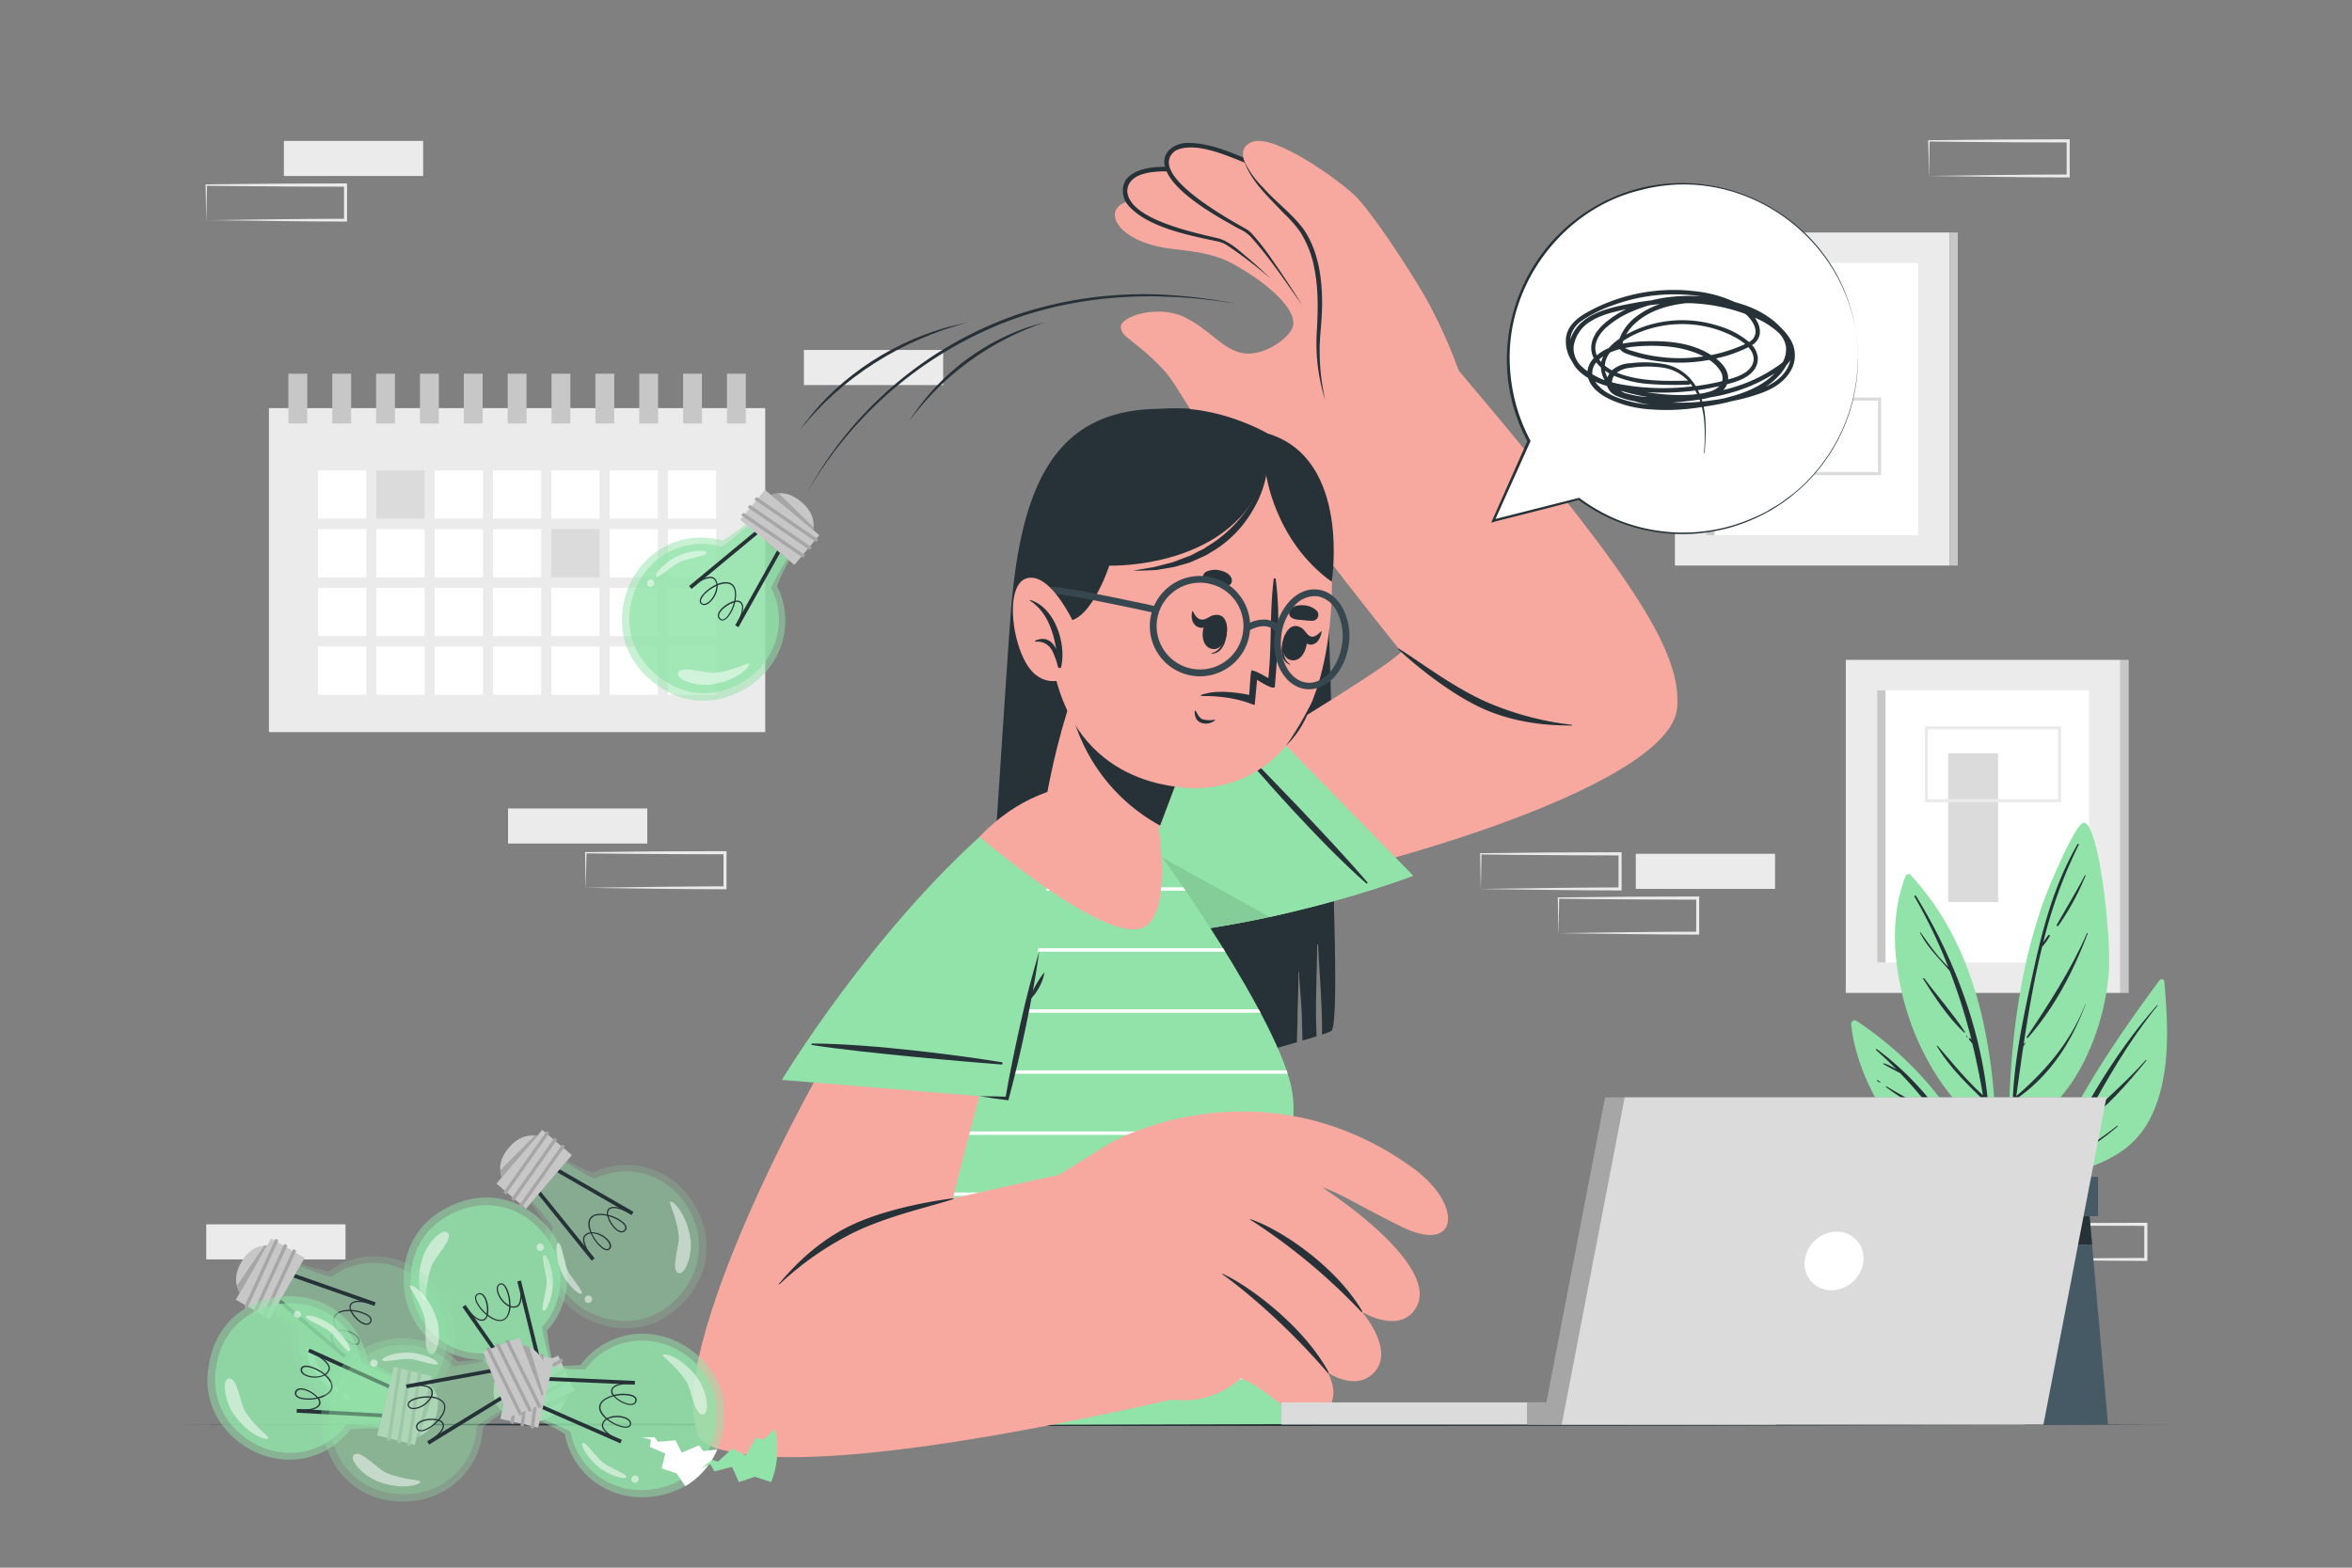 <svg xmlns="http://www.w3.org/2000/svg" viewBox="0 0 750 500"><rect x="0" y="0" width="750" height="500" fill="#808080" stroke="none"/><g id="freepik--background-complete--inject-41"><rect x="615.07" y="376.37" width="44.4" height="11.19" transform="translate(1274.54 763.94) rotate(180)" style="fill:#ebebeb"></rect><rect x="256.34" y="111.63" width="44.4" height="11.19" transform="translate(557.09 234.44) rotate(180)" style="fill:#ebebeb"></rect><path d="M639.84,401.67c13-.18,31.56-.46,44.4-.46l-.47.46,0-11.19.5.5c-7.38,0-26.18-.07-33.3-.17l-11.1-.12.2-.21-.2,11.19Zm0,0-.2-11.19v-.19h.21c5.54-.07,16.66-.18,22.2-.22l22.2-.08h.5v.5l0,11.19v.47h-.46c-12.92,0-31.32-.3-44.4-.47Z" style="fill:#ebebeb"></path><rect x="162.01" y="257.86" width="44.4" height="11.19" transform="translate(368.41 526.9) rotate(180)" style="fill:#ebebeb"></rect><path d="M186.77,283.16c13.06-.19,31.56-.46,44.4-.47l-.46.47,0-11.19.5.5c-7.37,0-26.17-.08-33.3-.17l-11.1-.13.21-.2-.21,11.19Zm0,0-.2-11.19v-.2h.2c5.54-.07,16.67-.19,22.2-.23l22.2-.07h.5v.5l0,11.19v.46h-.46c-12.92,0-31.32-.29-44.4-.46Z" style="fill:#ebebeb"></path><path d="M472.18,283.51c13.05-.19,31.56-.46,44.4-.47l-.47.47,0-11.19.5.5c-7.38,0-26.18-.08-33.3-.17l-11.1-.13.2-.2-.2,11.19Zm0,0-.2-11.19v-.2h.21c5.54-.07,16.66-.19,22.2-.23l22.2-.07h.5v.5l0,11.19V284h-.46c-12.92,0-31.32-.29-44.4-.46Z" style="fill:#ebebeb"></path><path d="M496.94,297.62c13.06-.19,31.56-.46,44.4-.47l-.46.47,0-11.19.5.5c-7.37,0-26.17-.08-33.3-.17l-11.1-.13.21-.2-.21,11.19Zm0,0-.2-11.19v-.2h.2c5.54-.07,16.67-.19,22.2-.23l22.2-.07h.5v.5l0,11.19v.46h-.46c-12.91,0-31.32-.29-44.4-.46Z" style="fill:#ebebeb"></path><rect x="521.61" y="272.32" width="44.4" height="11.19" transform="translate(1087.63 555.82) rotate(180)" style="fill:#ebebeb"></rect><rect x="65.76" y="390.48" width="44.4" height="11.19" transform="translate(175.93 792.16) rotate(180)" style="fill:#ebebeb"></rect><rect x="90.53" y="44.93" width="44.4" height="11.19" transform="translate(225.46 101.06) rotate(180)" style="fill:#ebebeb"></rect><path d="M65.76,70.23c13.06-.18,31.56-.46,44.4-.46l-.46.46,0-11.19.5.5c-7.37,0-26.17-.07-33.3-.17l-11.1-.13L66,59l-.21,11.19Zm0,0L65.56,59v-.2h.2c5.54-.07,16.67-.18,22.2-.22l22.2-.08h.5V59l0,11.19v.47h-.46c-12.91,0-31.32-.3-44.4-.47Z" style="fill:#ebebeb"></path><path d="M615.07,56.12c13-.18,31.56-.46,44.4-.46l-.46.46,0-11.19.5.5c-7.38,0-26.17-.07-33.3-.17l-11.1-.13.2-.2-.2,11.19Zm0,0-.2-11.19v-.2h.2c5.54-.07,16.66-.18,22.2-.22l22.2-.08h.5v.5l0,11.19v.47h-.46c-12.92,0-31.32-.3-44.4-.47Z" style="fill:#ebebeb"></path><rect x="85.76" y="130.16" width="158.25" height="103.33" style="fill:#ebebeb"></rect><rect x="101.42" y="150.03" width="15.39" height="15.39" style="fill:#fff"></rect><rect x="120.01" y="150.03" width="15.39" height="15.39" style="fill:#dbdbdb"></rect><rect x="138.61" y="150.03" width="15.39" height="15.39" style="fill:#fff"></rect><rect x="157.2" y="150.03" width="15.39" height="15.39" style="fill:#fff"></rect><rect x="175.79" y="150.03" width="15.39" height="15.39" style="fill:#fff"></rect><rect x="194.38" y="150.03" width="15.39" height="15.39" style="fill:#fff"></rect><rect x="212.98" y="150.03" width="15.39" height="15.39" style="fill:#fff"></rect><rect x="101.42" y="168.75" width="15.39" height="15.39" style="fill:#fff"></rect><rect x="120.01" y="168.75" width="15.39" height="15.39" style="fill:#fff"></rect><rect x="138.61" y="168.75" width="15.39" height="15.39" style="fill:#fff"></rect><rect x="157.2" y="168.75" width="15.39" height="15.39" style="fill:#fff"></rect><rect x="175.79" y="168.75" width="15.39" height="15.39" style="fill:#dbdbdb"></rect><rect x="194.38" y="168.75" width="15.39" height="15.39" style="fill:#fff"></rect><rect x="212.98" y="168.75" width="15.39" height="15.39" style="fill:#fff"></rect><rect x="101.42" y="187.47" width="15.39" height="15.39" style="fill:#fff"></rect><rect x="120.01" y="187.47" width="15.39" height="15.39" style="fill:#fff"></rect><rect x="138.61" y="187.47" width="15.39" height="15.39" style="fill:#fff"></rect><rect x="157.2" y="187.47" width="15.39" height="15.39" style="fill:#fff"></rect><rect x="175.79" y="187.47" width="15.39" height="15.39" style="fill:#fff"></rect><rect x="194.38" y="187.47" width="15.39" height="15.39" style="fill:#fff"></rect><rect x="212.98" y="187.47" width="15.39" height="15.39" style="fill:#fff"></rect><rect x="101.42" y="206.2" width="15.39" height="15.39" style="fill:#fff"></rect><rect x="120.01" y="206.2" width="15.39" height="15.39" style="fill:#fff"></rect><rect x="138.61" y="206.2" width="15.39" height="15.39" style="fill:#fff"></rect><rect x="157.2" y="206.2" width="15.39" height="15.39" style="fill:#fff"></rect><rect x="175.79" y="206.2" width="15.39" height="15.39" style="fill:#fff"></rect><rect x="194.38" y="206.2" width="15.39" height="15.39" style="fill:#fff"></rect><rect x="212.98" y="206.2" width="15.39" height="15.39" style="fill:#fff"></rect><rect x="91.96" y="119.19" width="6.01" height="15.88" style="fill:#c7c7c7"></rect><rect x="105.95" y="119.19" width="6.01" height="15.88" style="fill:#c7c7c7"></rect><rect x="119.93" y="119.19" width="6.01" height="15.88" style="fill:#c7c7c7"></rect><rect x="133.92" y="119.19" width="6.01" height="15.88" style="fill:#c7c7c7"></rect><rect x="147.9" y="119.19" width="6.01" height="15.88" style="fill:#c7c7c7"></rect><rect x="161.89" y="119.19" width="6.01" height="15.88" style="fill:#c7c7c7"></rect><rect x="175.87" y="119.19" width="6.01" height="15.88" style="fill:#c7c7c7"></rect><rect x="189.86" y="119.19" width="6.01" height="15.88" style="fill:#c7c7c7"></rect><rect x="203.84" y="119.19" width="6.01" height="15.88" style="fill:#c7c7c7"></rect><rect x="217.83" y="119.19" width="6.01" height="15.88" style="fill:#c7c7c7"></rect><rect x="231.81" y="119.19" width="6.01" height="15.88" style="fill:#c7c7c7"></rect><rect x="588.58" y="210.46" width="87.57" height="106.22" style="fill:#ebebeb"></rect><rect x="598.59" y="220.16" width="67.56" height="86.83" style="fill:#fff"></rect><rect x="598.59" y="220.16" width="2.64" height="86.83" style="fill:#c7c7c7"></rect><rect x="676.16" y="210.46" width="2.64" height="106.22" style="fill:#c7c7c7"></rect><rect x="621.23" y="240.24" width="15.93" height="47.46" style="fill:#dbdbdb"></rect><path d="M657.26,255.88H613.78V231.63h43.48Zm-42.48-1h41.48V232.63H614.78Z" style="fill:#ebebeb"></path><rect x="534.09" y="74.15" width="87.57" height="106.22" style="fill:#ebebeb"></rect><rect x="544.1" y="83.85" width="67.56" height="86.83" style="fill:#fff"></rect><rect x="544.1" y="83.85" width="2.64" height="86.83" style="fill:#c7c7c7"></rect><rect x="621.67" y="74.15" width="2.64" height="106.22" style="fill:#c7c7c7"></rect><rect x="571.34" y="106.29" width="13.65" height="34.51" style="fill:#ebebeb"></rect><path d="M599.85,151.55H562.19V126.77h37.66Zm-36.66-1h35.66V127.77H563.19Z" style="fill:#dbdbdb"></path></g><g id="freepik--Table--inject-41"><path d="M59,454.35c202.46-.62,429.58-.62,632,0-202.46.61-429.58.61-632,0Z" style="fill:#263238"></path></g><g id="freepik--Plant--inject-41"><path d="M688.61,312.66c-19.36,26.23-39.55,56.66-44.47,89.55-.06.5.74.66.85.17a196,196,0,0,1,8.57-26.33c12.73-3.51,25.23-6.38,31.91-19,6.82-13,5.95-29.93,4.66-44.08C690,312.2,689,312.16,688.61,312.66Z" style="fill:#92E3A9"></path><path d="M653.75,375.8c8.7-19.52,19.87-39.12,34.06-55.18.1-.1.25.05.16.16-9.29,11.43-16.36,23.89-23.25,36.55,6.41-6.51,13.43-12.34,19.51-19.24.12-.13.31.06.19.2-6,7.23-12.62,15.1-20.47,20.45q-3.16,5.83-6.39,11.69c.53-.3,1.07-.56,1.62-.83.09-.05.18.1.08.14-.6.31-1.19.63-1.81.89-1,1.84-2,3.69-3.08,5.53C654.14,376.57,653.57,376.21,653.75,375.8Z" style="fill:#263238"></path><path d="M660.22,369a114.81,114.81,0,0,0,14.87-9.92c.12-.11.31.07.18.18a78.59,78.59,0,0,1-14.83,10.1A.21.21,0,0,1,660.22,369Z" style="fill:#263238"></path><path d="M641.9,397.33c0,.39.72.39.71,0,.1-10.83,0-21.71.17-32.59,2.78-5.6,8.73-8.7,12.87-13.18a58,58,0,0,0,7.73-10.76,77.33,77.33,0,0,0,9-29.88c1.14-11.58-3.25-49.81-8.14-48.48-2.53.68-10.73,19.62-12.9,25.88A181.17,181.17,0,0,0,643.59,320C639.63,345.5,640,371.68,641.9,397.33Z" style="fill:#92E3A9"></path><path d="M641.82,350.6l0,0c.6-13.7,3.68-27.54,6.57-40.84,3.12-14.31,6.76-27.8,14.12-40.57.14-.24.49,0,.37.22a150.65,150.65,0,0,0-11.34,31.14c.49-.77,1.09-1.51,1.6-2.24.2-.28.68,0,.48.28a20.26,20.26,0,0,1-2.3,3.25.16.16,0,0,1-.1.05c-2.54,10.23-4.36,20.7-5.91,31.14.11-.13.22-.27.34-.4s.22,0,.16.12c-.19.35-.41.69-.62,1-.78,5.3-1.51,10.59-2.24,15.83,9.43-8.06,17.49-17.57,22-29.29,0-.05.11,0,.09,0-4.45,12.15-11.48,22.95-22.28,30.33l-.6,4.23c0,.29-.51.21-.51-.07,0-1.25.07-2.5.12-3.75A.29.29,0,0,1,641.82,350.6Z" style="fill:#263238"></path><path d="M646.27,330.75c7.21-10.77,14-21.22,19.23-33.12,0-.13.28,0,.23.1-4.45,11.82-10.67,23.8-19.1,33.29C646.46,331.22,646.12,331,646.27,330.75Z" style="fill:#263238"></path><path d="M655.85,295c3-5.29,6.14-10.43,8.95-15.82.08-.15.29,0,.23.13a82.58,82.58,0,0,1-8.71,16C656.12,295.51,655.68,295.28,655.85,295Z" style="fill:#263238"></path><path d="M654.69,297.27a0,0,0,1,1,0,.09A0,0,0,0,1,654.69,297.27Z" style="fill:#263238"></path><path d="M634.57,366A109.91,109.91,0,0,1,632,387.34c.11.77.22,1.54.34,2.34a101.8,101.8,0,0,0,3.81-23.79.7.7,0,0,0,0-.73v0a157,157,0,0,0-2.39-32.22c-3.35-19.91-10.68-39-24.56-53.93a1,1,0,0,0-1.53.32c-5.61,14.24-3.65,31.24,1.12,45.44a83,83,0,0,0,11,21.59C624.63,353,630.7,358.69,634.57,366Z" style="fill:#92E3A9"></path><path d="M610.91,285.65c13.16,21.35,22.31,46.66,23.43,71.88,0,.45-.73.57-.79.11q-.48-3.39-1-6.75h0c-5.44-5.22-11-10.72-14.93-17.23-.06-.12.1-.25.19-.15,4.74,5.41,9.16,11,14.5,15.78q-1.41-8.35-3.38-16.47c-.35-.4-.69-.81-1-1.22s.15-.66.39-.39l.32.35a190.78,190.78,0,0,0-6.88-21.84c-3.35-4-7.09-7.45-9.53-12.26a.1.1,0,1,1,.17-.1c2,2.75,3.86,5.52,6.09,8.07.88,1,1.85,2,2.77,3a167.59,167.59,0,0,0-10.77-22.45A.29.29,0,0,1,610.91,285.65Z" style="fill:#263238"></path><path d="M613.57,312c4.25,5.73,9.1,11.19,13,17.1.12.17-.13.35-.27.21-5.08-4.76-9.38-11.27-13.07-17.14C613.17,312,613.45,311.82,613.57,312Z" style="fill:#263238"></path><path d="M627.22,330.41l.18.18a.14.14,0,0,1-.2.19l-.18-.18C626.9,330.48,627.09,330.28,627.22,330.41Z" style="fill:#263238"></path><path d="M590.3,326.69c1.06,11,6.84,24.11,13.88,32.57a34.48,34.48,0,0,0,11.26,8.79c4.88,2.41,10,5.19,15,7.17a98.55,98.55,0,0,1,5.31,18.9c.17-.55.33-1.13.49-1.68C633,364.63,615,340.86,592,325.6A1.12,1.12,0,0,0,590.3,326.69Z" style="fill:#92E3A9"></path><path d="M598.25,334.91c-.16-.14.06-.44.24-.3,12.2,9,23.19,22.21,29.33,36.15.17.38-.35.71-.57.33q-1.61-2.8-3.27-5.49h0c-5.25-1-10.23-4.68-14.13-8.19-.1-.1,0-.25.16-.16a32.11,32.11,0,0,0,6.65,4.67c2.14,1.09,4.44,1.77,6.67,2.64-1.95-3.09-4-6.05-6.09-8.93-5.66-1.92-11-5.4-15.79-8.87-.15-.11,0-.36.14-.26a158.27,158.27,0,0,0,14.68,7.85,131.15,131.15,0,0,0-10.36-12.08c-1.79-.95-3.6-1.89-5.33-2.9-.14-.08,0-.33.11-.27a18.91,18.91,0,0,1,4.09,2C602.68,339,600.54,336.93,598.25,334.91Z" style="fill:#263238"></path><path d="M598.74,344.51a7.12,7.12,0,0,1,.89.63c.08.08,0,.19-.11.15a7.65,7.65,0,0,1-.93-.52C598.43,344.66,598.58,344.41,598.74,344.51Z" style="fill:#263238"></path><polygon points="672.2 454.35 609.12 454.35 614.21 396.9 615.33 384.23 665.99 384.23 667.11 396.9 672.2 454.35" style="fill:#455a64"></polygon><polygon points="667.11 396.9 614.21 396.9 615.33 384.23 665.99 384.23 667.11 396.9" style="fill:#263238"></polygon><rect x="612.31" y="375.37" width="56.7" height="12.54" style="fill:#455a64"></rect></g><g id="freepik--Character--inject-41"><path d="M313.64,321.79A6.82,6.82,0,0,0,317,328a52,52,0,0,0,5.75,3.23,203.7,203.7,0,0,1,.71-20.86c.5-8,1.54-15.83,2.76-23.72a.1.1,0,0,1,.2,0c-.66,8-1,16.09-1.45,24.11-.39,7-.21,14.15-.64,21.17,2,.92,4.14,1.73,6.25,2.47,0-2.46-.07-4.91-.06-7.38,0-7.4.69-14.69,1.1-22.06a.13.13,0,1,1,.25,0c-.29,7.18,0,14.46.1,21.64,0,2.78.07,5.55.14,8.32,1.45.47,2.9.92,4.33,1.33,1,.27,1.91.53,2.86.77.06-4.85.4-9.74.59-14.49.31-7.68,1.1-15.31,1.53-23a.2.2,0,1,1,.39,0c-.38,7.64-.25,15.34-.45,23-.14,4.92-.05,10-.21,14.95a116,116,0,0,0,39.13,2,173.87,173.87,0,0,0,22.45-4.07c1.79-.43,6.34-1.69,10.84-3,0-2.32.15-4.64.17-6.88,0-5.11.38-10.26.28-15.37,0-.15.19-.15.2,0,.27,5.13.84,10.22.95,15.37,0,2.07.14,4.2.16,6.36,1.61-.47,3.15-.94,4.51-1.38-.51-9.66.11-19.48.17-29.11a.16.16,0,1,1,.32,0c.38,9.45,1.35,19,1.22,28.56a15.61,15.61,0,0,0,3-1.17c2.23-1.75.74-40,.6-48.87-.25-16.62-.07-99.41-5-115.35-1.79-5.77-7.49-23.16-28.15-32-6.59-2.82-14.31-2.14-21.36-2.18-34.23-.16-45.27,24-48.43,66.38-1.23,16.39-6.3,95.48-7.57,111.88C314.28,313,313.72,317.42,313.64,321.79Z" style="fill:#263238"></path><path d="M367.06,290.71c70.74-11.13,164.19-39.83,167.65-64.32,3.85-27.28-86.85-23.64-87.22-19.47-.32,3.53-49.06,32-92.26,59S349.57,293.46,367.06,290.71Z" style="fill:#f7a9a0"></path><path d="M450.6,279.31l-50.43-51.59s-43.6,30.64-62.66,51.33c-10.68,11.59-1.81,20,12.44,20C399.83,298.85,450.6,279.31,450.6,279.31Z" style="fill:#92E3A9"></path><path d="M450.6,279.31l-50.43-51.59s-43.6,30.64-62.66,51.33c-10.68,11.59-1.81,20,12.44,20C399.83,298.85,450.6,279.31,450.6,279.31Z" style="fill:#92E3A9"></path><path d="M404.9,292.46C388.41,296.05,369.12,299,350,299c-14.25,0-23.11-8.4-12.44-20a205.18,205.18,0,0,1,15.82-15Z" style="opacity:0.1"></path><path d="M393.81,237.45c7.11,8.58,27,31.29,41.92,44.36.09.08.43-.22.36-.32-10.75-12.73-34-36.56-41.77-44.49C394.17,236.85,393.68,237.29,393.81,237.45Z" style="fill:#263238"></path><path d="M233.11,454.66l177.3-.45-10.72-66.76S415,368.81,412.12,348.6c-3.18-22.16-43.06-78.29-46.42-81.45-13.49-12.69-27.69-16.09-40.55-9.44C280.9,280.58,233.11,454.66,233.11,454.66Z" style="fill:#92E3A9"></path><path d="M362.79,264.57H315.88c.39-.37.78-.74,1.17-1.08h44.41C361.91,263.84,362.35,264.2,362.79,264.57ZM377.31,283H301.13c-.23.36-.46.72-.7,1.08h77.62ZM390,302.44H289.79l-.57,1.08H390.7C390.48,303.16,390.26,302.8,390,302.44Zm11.34,19.48H280.24l-.49,1.08H402Zm8.9,19.47H271.77l-.45,1.08h139.3C410.51,342.12,410.39,341.76,410.27,341.39ZM264,360.87c-.13.36-.27.72-.41,1.08H411.67c.07-.36.13-.72.19-1.08Zm-7.19,19.48c-.13.36-.25.72-.38,1.07H403.83c.21-.34.42-.7.64-1.07Zm144.86,19.47H250.08l-.36,1.08H401.85Zm3.12,19.48H243.72c-.12.36-.23.71-.34,1.07H405Zm3.13,19.47H237.71c-.1.37-.21.72-.32,1.08H408.1Z" style="fill:#fff"></path><path d="M369,382.34a161.52,161.52,0,0,0-23.55,3.87c-3.84,1-7.6,2.14-11.36,3.38-1.87.62-3.75,1.17-5.65,1.72a25.12,25.12,0,0,1-6.07,1.14.15.15,0,0,0,0,.29,43.77,43.77,0,0,0,5.84-.11,42.06,42.06,0,0,0,5.57-1.05c3.9-1,7.75-2.1,11.64-3.1,7.85-2,15.69-4,23.67-5.49C369.46,382.93,369.37,382.3,369,382.34Z" style="fill:#263238"></path><path d="M388.6,389.37a174.57,174.57,0,0,0-19.67-.94c-3.29,0-6.55.27-9.82.58-1.57.15-3.13.33-4.68.53-1.72.22-3.4.67-5.12.86-.18,0-.18.3,0,.29,1.62-.14,3.27,0,4.9,0l4.91-.13c3.28-.08,6.55-.12,9.83-.23,6.56-.23,13.09-.38,19.65-.38C389,389.91,388.94,389.41,388.6,389.37Z" style="fill:#263238"></path><path d="M303.62,276.75c-44.21,56.34-94.39,161.06-80.24,181.34,15.76,22.59,78.5-48.2,75.94-51.51-2.18-2.8,16.59-70.57,29.82-119.77S314.55,262.82,303.62,276.75Z" style="fill:#f7a9a0"></path><path d="M249.32,344.42l71.82,5.92s12.81-51.78,13.63-79.92c.46-15.77-8.75-15.53-19.46-6.14C277.82,297.14,249.32,344.42,249.32,344.42Z" style="fill:#92E3A9"></path><path d="M319.56,338.81c-11-1.82-40.88-5.92-60.66-6-.12,0-.18.46-.06.47,16.44,2.59,49.55,5.38,60.64,6.25C319.69,339.5,319.77,338.85,319.56,338.81Z" style="fill:#263238"></path><path d="M312.38,349.62c2.94,0,5.87.07,8.8.18l-.57.42c1.36-7.9,3-15.75,4.74-23.56s3.73-15.58,6.06-23.28c-1.1,7.95-2.59,15.83-4.21,23.68s-3.47,15.65-5.53,23.4l-.13.48-.45-.06C318.19,350.52,315.28,350.1,312.38,349.62Z" style="fill:#263238"></path><path d="M328.2,319.07a22.17,22.17,0,0,1,2-4.69A32.81,32.81,0,0,1,333,310.1a8.94,8.94,0,0,1-.6,2.51,17.5,17.5,0,0,1-1.06,2.33A16.75,16.75,0,0,1,328.2,319.07Z" style="fill:#263238"></path><path d="M224.33,459.92c16.89,10.22,74,3.57,150.28-13.78,10.56-2.4-14.62-75.57-26-73.59-14.37,2.5-69.59,15.31-73.51,16.76C242,401.52,212.87,453,224.33,459.92Z" style="fill:#f7a9a0"></path><path d="M324.47,382.35s4.49-1.93,26.58-16c15.27-9.72,58.67-23.64,99.75,6.36,15.75,11.5,14.55,27.56-3.92,18.52-13-6.36-21.48-11.89-26.31-12.78,0,0,9.52,20,3.25,31.24-2.81,5-10.78,18.51-18.48,28.14a50.07,50.07,0,0,1-5.57-3,27,27,0,0,1-26.39,11.49Z" style="fill:#f7a9a0"></path><path d="M367.1,359.42c9.38,1.42,29.21,4.77,44.48,13.16,16.95,9.31,47.11,31.82,40.1,44.27-5.13,9.13-17.4,1.54-17.4,1.54s10.5,11.93,4.06,19.16c-5.87,6.59-15,.16-15,.16s5.13,8.33-1.75,13.59c-8.27,6.32-17.66-12.18-31.57-13C386.88,438.1,367.1,359.42,367.1,359.42Z" style="fill:#f7a9a0"></path><path d="M398.75,388.85c8.6,2.79,26.51,14.13,35.53,29.14.2.34.06.68-.2.41A190,190,0,0,0,398.66,389C398.57,389,398.65,388.82,398.75,388.85Z" style="fill:#263238"></path><path d="M389.84,406.25c7.18,3.16,25.12,15.68,33.73,31.2.2.35,0,.67-.21.39C409.93,422.2,396.23,411,389.75,406.4A.09.09,0,0,1,389.84,406.25Z" style="fill:#263238"></path><path d="M248.41,409.41c2.57-2.92,10.15-12.21,22.19-18.22,10.5-5.24,25.46-8,33.26-9,.19,0,.27.2.08.26-6.73,2.29-20.42,5.19-31.68,10.64a98.77,98.77,0,0,0-23.64,16.47C248.48,409.72,248.28,409.55,248.41,409.41Z" style="fill:#263238"></path><path d="M534.83,224.66c1.28-19.28-20.73-48.52-70.13-107-6.84-8.09-66.95,27.07-60.09,36.09,8.63,11.36,43,55.84,46.05,58.59C476.14,235.57,534,237.74,534.83,224.66Z" style="fill:#f7a9a0"></path><path d="M468.62,129.7c-5.3-21.49-18-43.83-25-49.67S403.8,64.45,396,63.77s-34.23-2.85-39.27,2c-4,3.93,1.93,12.06,17.76,13.7,13.93,1.45,16.87,3.53,23,7.24,3.77,2.27,16,10.86,14.86,17.13-.68,3.69-9.33,10-16,8.81s-10.68-7.77-18.94-11.63-20.16-.15-20,3.29,4.5,4,13.47,13.48c5.77,6.12,9.89,18.24,22,28.23,6.08,5,20.1,12.76,20.1,12.76Z" style="fill:#f7a9a0"></path><path d="M436.75,84c-4.57-7.45-30.82-23-38.67-25.65-12.24-4.11-37.46-7.27-39.2,1.26-2.5,12.21,27.18,15.74,30.22,17.08,5.92,2.6,28.52,23.25,28.52,23.25Z" style="fill:#f7a9a0"></path><path d="M405.23,88.93a138.56,138.56,0,0,0-13.72-10.55,9.4,9.4,0,0,0-3.85-1.5C378.9,75,365.55,72.41,359.6,65.3c-2-2.46-2.21-6.53.21-8.87,5.88-5.29,18.76-2.74,25.93-1.58a104.69,104.69,0,0,1,14.79,3.85c8.63,3.93,16.37,9.42,24.17,14.72a86.1,86.1,0,0,1,6.93,5.23c-4.61-3.49-9.59-6.47-14.49-9.53-7.4-4.43-14.65-9.39-23.21-11.11-6.83-1.67-33.84-8-34.47,2.86.31,9.18,22.11,13.45,29.48,15.27,3.84,1.32,6.83,4.39,9.9,6.89,2.19,1.91,4.33,3.87,6.39,5.9Z" style="fill:#263238"></path><path d="M441.76,92.7c-2.56-8.36-24.07-30-31-34.51-10.82-7-34-16.21-38.27-8.6-4.42,7.94,22.38,22,25,24.1,5.08,4,21.79,29.66,21.79,29.66Z" style="fill:#f7a9a0"></path><path d="M415.15,97.17c-5.35-7.45-10.46-15.22-16.64-22a14.11,14.11,0,0,0-3.76-2.38C388,69,371,59.85,371.27,51.22c.29-3.69,4.17-5.67,7.46-5.64,6.38,0,12.26,2.38,18,4.78a109.58,109.58,0,0,1,16.32,8.79C420.29,65,426.27,72.08,432.4,79c2,2.35,4,4.67,5.75,7.21-3.82-4.8-8.15-9.19-12.39-13.63s-8.52-8.9-13.36-12.51a121.83,121.83,0,0,0-16.21-8.49c-5.79-2.29-15.59-6.56-21.43-3.48-9.52,7.25,17.05,21.78,22.5,24.89a7.05,7.05,0,0,1,1.92,1.51,76.43,76.43,0,0,1,5.75,7.27q5.31,7.56,10.22,15.37Z" style="fill:#263238"></path><path d="M456.42,98.35c-7-13-19.65-31.47-24.49-36.1s-25.44-19.68-32.62-17c-9,3.37,4.85,17.66,11.45,23.32s8.71,17.58,8.71,17.58Z" style="fill:#f7a9a0"></path><path d="M396.66,51.08a27.77,27.77,0,0,0,6,8.6c4.08,4.69,9.26,8.35,13,13.39,4.64,6.72,5.87,15.17,5.93,23.16,0,3.56-.27,7.14-.59,10.63a69.07,69.07,0,0,0,1.66,21,60,60,0,0,1-2.82-21c.42-7.07.68-14.1-.68-21a32.48,32.48,0,0,0-4.63-12A39,39,0,0,0,409.33,68c-4.74-5.12-10.45-10.06-12.67-16.88Z" style="fill:#263238"></path><path d="M501.17,231.42c-3.81-.08-15.54.1-27.62-5.11-10.55-4.55-22.07-14-27.69-19.22-.14-.13,0-.33.14-.23,6,3.59,16.76,12,27.93,17a96.5,96.5,0,0,0,27.23,7.3A.13.13,0,1,1,501.17,231.42Z" style="fill:#263238"></path><path d="M312.38,266.89s38.38,32.89,51.22,29.28,3.79-44.78,3.79-44.78S336.36,241.37,312.38,266.89Z" style="fill:#f7a9a0"></path><path d="M332.39,263.13c.3,3.41,13,27.07,28.15,28.5,4.94.46,8.66-26.43,8.66-26.43l.73-1.92,10.16-26.92-29.63-25.58-4.32-3.44s-2.3,7.55-5.06,17l-.4,1.34c-.17.53-.33,1-.47,1.53-.43,1.4-.86,2.84-1.27,4.28-.31,1.09-.62,2.15-.9,3.31s-.6,2.28-.91,3.44C334.26,249.67,332.28,261.68,332.39,263.13Z" style="fill:#f7a9a0"></path><path d="M341.08,224.31a57.63,57.63,0,0,0,28.85,39l10.16-26.92-29.63-25.58-4.32-3.44S343.84,214.89,341.08,224.31Z" style="fill:#263238"></path><path d="M424,199.62c-5.3,50.21-35.94,52.72-46.76,51.57-9.82-1-43.11-5.83-43-56.31S359.32,131,381.9,132.16,429.31,149.41,424,199.62Z" style="fill:#f7a9a0"></path><path d="M338.24,197.82c8.88,3,15.48-17.41,15.48-17.41s40.2,1.33,49.94-29.65c0,0,2.55,21.53,21,34.8,0,0,6.31-39.26-20.43-47.3,0,0-33.66-20-58.37,3.16S332.27,195.8,338.24,197.82Z" style="fill:#263238"></path><path d="M404.27,148.45a35,35,0,0,1-4.67,14.09,36.69,36.69,0,0,1-9.94,11.29,30.3,30.3,0,0,1-3.16,2.09l-1.61,1c-.56.29-1.13.55-1.71.81-1.15.51-2.28,1.07-3.45,1.53s-2.4.74-3.6,1.09c-.6.16-1.2.36-1.81.51l-1.84.31-3.69.62c-2.48.17-5,.22-7.42.23,2.43-.52,4.87-.78,7.25-1.32l3.53-.91,1.76-.45c.58-.19,1.14-.43,1.7-.64,1.13-.44,2.26-.87,3.39-1.27s2.15-1.07,3.23-1.6l1.61-.8,1.51-1a31.51,31.51,0,0,0,3-2,41.94,41.94,0,0,0,9.83-10.4,43.94,43.94,0,0,0,3.55-6.32A43.28,43.28,0,0,0,404.27,148.45Z" style="fill:#263238"></path><path d="M418.54,198a33.35,33.35,0,0,1-3.46-.26c-1.32-.11-2.39-.07-3.47-.93a1.79,1.79,0,0,1-.29-2.16c.93-1.42,2.59-1.68,4.19-1.61a6.55,6.55,0,0,1,4.35,1.73A1.91,1.91,0,0,1,418.54,198Z" style="fill:#263238"></path><path d="M384.9,185.86a32.56,32.56,0,0,0,3.39.76c1.3.27,2.3.62,3.59.11a1.79,1.79,0,0,0,.9-2c-.48-1.62-2-2.35-3.54-2.75a6.56,6.56,0,0,0-4.67.41A1.9,1.9,0,0,0,384.9,185.86Z" style="fill:#263238"></path><path d="M391.25,200.14c0-.14-.28.12-.3.26-.37,3.4-1.37,7.22-4.59,7.91-.1,0-.11.2,0,.2C390.17,208.51,391.45,203.41,391.25,200.14Z" style="fill:#263238"></path><path d="M388.74,196.18c-5.39-1.19-7.36,9.66-2.37,10.76S393.25,197.17,388.74,196.18Z" style="fill:#263238"></path><path d="M386.5,196.36c-1.06.44-2.18,1.36-3.35,1.26-1.34-.11-2.13-1.42-2.8-2.67-.07-.13-.18-.06-.21.09-.41,2.07,0,4.35,2.18,5.06,2,.66,3.77-.92,4.67-2.91C387.16,196.82,386.93,196.18,386.5,196.36Z" style="fill:#263238"></path><path d="M409.75,202.47c.06-.12.22.21.19.35-.87,3.3-1.32,7.24,1.44,9,.08.06,0,.23-.07.18C407.75,210.67,408.39,205.46,409.75,202.47Z" style="fill:#263238"></path><path d="M413.52,199.68c5.45.82,3.4,11.66-1.65,10.89S409,199,413.52,199.68Z" style="fill:#263238"></path><path d="M415.65,200.82c.75.73,1.39,1.94,2.4,2.2,1.17.3,2.27-.71,3.24-1.68.1-.11.17,0,.15.14-.34,2.09-1.43,4.11-3.49,4.13-1.89,0-2.88-2-3-4.16C414.94,201.05,415.35,200.52,415.65,200.82Z" style="fill:#263238"></path><path d="M381.3,226.74c.58,1,1.08,2.26,2.25,2.69a9,9,0,0,0,3.77.12.12.12,0,0,1,.1.21,4.59,4.59,0,0,1-4.67.66c-1.42-.66-1.81-2.15-1.8-3.62C381,226.6,381.22,226.6,381.3,226.74Z" style="fill:#263238"></path><path d="M384.27,222c10.74.07,15.71,3.17,15.83,2.8l.76-8c.91.62,5.55,3.54,5.67,2.14.92-11.6,1.79-22.49.27-34.23a.33.33,0,0,0-.65,0c-1.33,11.11-.54,20.38-1.7,31.56-1.5-.82-3.92-2.29-5.31-2.46-.4.06-.69,7-.81,7.83,0,0-8.26-1.86-13.7-.46C382.76,221.64,381.92,222,384.27,222Z" style="fill:#263238"></path><path d="M378.85,215.24a16,16,0,1,1,19.8-15.66h0a16,16,0,0,1-19.8,15.66Zm7.11-29a13.84,13.84,0,1,0,10.55,13.33A13.75,13.75,0,0,0,386,186.27Z" style="fill:#37474f"></path><path d="M415.28,219.58c-5.94-1.46-9.84-8.86-8.81-17.14a19.07,19.07,0,0,1,4.73-10.67c2.62-2.8,5.83-4.12,9.05-3.72s6,2.47,7.86,5.82a19,19,0,0,1,2,11.51c-1.08,8.74-7.26,15.2-13.77,14.39C416,219.72,415.61,219.66,415.28,219.58Zm5.5-29.26a5.24,5.24,0,0,0-.79-.15,8.53,8.53,0,0,0-7.23,3.06,16.94,16.94,0,0,0-4.17,9.47c-.94,7.58,2.62,14.29,8,15s10.45-5,11.4-12.54a17,17,0,0,0-1.73-10.21A8.77,8.77,0,0,0,420.78,190.32Z" style="fill:#37474f"></path><path d="M397.89,201.35l-1.17-1.79c2.66-1.72,8.56-3.75,11.92.88l-1.73,1.25C403.91,197.54,398.13,201.2,397.89,201.35Z" style="fill:#37474f"></path><path d="M326.71,196.64l-1.76-1.2c.56-.82,5.64-8,10.47-8.22,4.52-.15,32.61,6,33.8,6.31l-.46,2.08c-8.05-1.78-29.77-6.38-33.26-6.25C332.31,189.48,328.08,194.66,326.71,196.64Z" style="fill:#37474f"></path><path d="M342.83,199.57S335,182,327.26,184.5s-4,26.5,3.65,31.17A8.52,8.52,0,0,0,343,213.33Z" style="fill:#f7a9a0"></path><path d="M328.51,191.36c-.13,0-.19.14-.08.21,5.32,3.46,7.31,9.4,8.36,15.37-1.3-2.47-3.41-4.09-6.67-2.6-.17.08-.07.34.1.34a5.25,5.25,0,0,1,5.32,2.89,25.35,25.35,0,0,1,1.82,5.12c.17.57,1.16.47,1.08-.16a.78.78,0,0,1,0-.14C340,205.05,336.27,193.63,328.51,191.36Z" style="fill:#263238"></path><path d="M410.05,237.93A113.21,113.21,0,0,0,418.28,224a31.47,31.47,0,0,1-8.23,13.91Z" style="fill:#263238"></path></g><g id="freepik--Lines--inject-41"><path d="M257.36,157.12a121.55,121.55,0,0,1,67.41-56.93,128.32,128.32,0,0,1,49.5-6,179.28,179.28,0,0,1,19.84,2.64c-5.75-.9-11.55-1.62-17.38-2-1.6-.09-5.8-.22-7.48-.3-18.24-.31-36.72,2.8-53.45,10.2a125.84,125.84,0,0,0-58.44,52.39Z" style="fill:#263238"></path><path d="M254.84,137.49c10.78-15.77,27.6-27.27,45.83-32.72,2.28-.75,5.59-1.35,7.94-1.92-21,5.51-40.33,17.5-53.77,34.64Z" style="fill:#263238"></path><path d="M289.8,134.5a73.07,73.07,0,0,1,36.92-29.76c2.14-.81,4.39-1.36,6.58-2a95.15,95.15,0,0,0-12.59,5.35A88.46,88.46,0,0,0,289.8,134.5Z" style="fill:#263238"></path></g><g id="freepik--light-bulbs-2--inject-41"><g style="opacity:0.5"><path d="M179.21,399.11a24.41,24.41,0,0,1-4.77,25.25,76.46,76.46,0,0,0,1.51,8.87l-16.37,7.41a76.06,76.06,0,0,0-5.67-7,24.4,24.4,0,0,1-22.11-13.07c-5.45-9.87-5-28.29,12.14-36.05l.17-.08C161.26,376.69,175.39,388.51,179.21,399.11Z" style="fill:#92E3A9"></path></g><g style="opacity:0.7"><path d="M177.22,400.1a22.34,22.34,0,0,1-4.36,23.1c.1,2.42,2.39,10.35,2.39,10.35l-15,6.78s-4.45-7-6.2-8.64a22.33,22.33,0,0,1-20.23-12c-5-9-4.58-25.86,11.11-33l.16-.07C160.81,379.59,173.73,390.41,177.22,400.1Z" style="fill:#92E3A9"></path></g><rect x="155.58" y="413.94" width="1.2" height="28.79" transform="translate(-217.11 166.58) rotate(-34.93)" style="fill:#263238"></rect><rect x="168.35" y="408.15" width="1.2" height="28.79" transform="translate(-95.89 52.48) rotate(-13.8)" style="fill:#263238"></rect><path d="M160.6,421.09c-1.47.67-3.43-.09-5.16-1.4a2.16,2.16,0,0,1-1,1.4c-2.41,1.09-5.64-3.45-5.77-3.65l.32-.23c0,.05,3.17,4.47,5.28,3.52h0a1.9,1.9,0,0,0,.87-1.31,12,12,0,0,1-3.28-4c-.63-1.38-.47-2.41.43-2.82h0a1.58,1.58,0,0,1,1.66.15c1.29.93,1.94,3.78,1.74,5.87a6.45,6.45,0,0,1-.11.68c1.66,1.3,3.54,2.08,4.89,1.47h0c1.23-.56,1.8-2.18,1.9-4a7.33,7.33,0,0,1-3.46-3.66c-.81-1.79-.64-3.2.43-3.69.86-.39,1.75.26,2.44,1.77a13.24,13.24,0,0,1,1,5.32,2.64,2.64,0,0,0,2-.06h0c1.5-.68,1.21-4.84,1-6.38l.39-.06c0,.24.89,5.86-1.19,6.8h0a3,3,0,0,1-2.15.1C162.58,419,161.83,420.54,160.6,421.09Zm-1.13-11.36c-1,.46-.77,2-.24,3.15a7.29,7.29,0,0,0,3.11,3.41,12.32,12.32,0,0,0-1-5C161.1,410.69,160.36,409.32,159.47,409.73Zm-7.05,3.19h0c-.93.42-.55,1.62-.24,2.3a11.69,11.69,0,0,0,3,3.76,3.11,3.11,0,0,0,.06-.44c.19-1.93-.41-4.67-1.58-5.51A1.16,1.16,0,0,0,152.42,412.92Z" style="fill:#263238"></path><rect x="159.07" y="436.41" width="22.52" height="12.39" transform="translate(-167.36 109.62) rotate(-24.35)" style="fill:#c7c7c7"></rect><path d="M180.81,444.66c-.23,2.68-1.68,5.64-6.09,7.64s-7.59,1.13-9.77-.47Z" style="fill:#c7c7c7"></path><path d="M180.81,444.66a8,8,0,0,1-.54,2.33l-14.61,5.31c-.25-.15-.48-.3-.71-.47Z" style="fill:#a6a6a6"></path><polygon points="179.6 434.2 158.8 446.03 158.36 445.05 179.16 433.21 179.6 434.2" style="fill:#a6a6a6"></polygon><polygon points="180.95 437.18 160.15 449.01 159.71 448.03 180.51 436.19 180.95 437.18" style="fill:#a6a6a6"></polygon><polygon points="182.3 440.16 161.5 451.99 161.05 451.01 181.86 439.17 182.3 440.16" style="fill:#a6a6a6"></polygon><g style="opacity:0.5"><path d="M135.41,414.8c.81-.22,0-4.54,2.16-10.92,1-2.84,6.86-8.52,5.31-10.59s-6.76,3.13-8.26,8.22C132.21,409.69,134.66,415,135.41,414.8Z" style="fill:#fff"></path><path d="M172.78,398.85a1.18,1.18,0,0,0-1-2.14A1.18,1.18,0,0,0,172.78,398.85Z" style="fill:#fff"></path><path d="M173.33,418.09c1,.23,3.15-4.82,3-9.61-.15-4-1.83-8.32-2.87-8.15s1,6.26.86,8.91C174.12,412.58,172.24,417.84,173.33,418.09Z" style="fill:#fff"></path></g><g style="opacity:0.2"><path d="M104.35,448.35a24.4,24.4,0,0,1-10.87-23.28,78.06,78.06,0,0,0-6.41-6.32l9-15.58a77.19,77.19,0,0,0,8.68,2.37,24.4,24.4,0,0,1,25.59-2.29c10.18,4.82,20.58,20,11.19,36.35l-.1.17C132,456.08,113.63,454.73,104.35,448.35Z" style="fill:#92E3A9"></path></g><path d="M105.38,446.38a22.33,22.33,0,0,1-9.94-21.29c-1.49-1.91-8-7-8-7l8.2-14.24s7.67,3.05,10.07,3.39a22.32,22.32,0,0,1,23.4-2.1c9.31,4.41,18.82,18.33,10.24,33.25l-.09.16C130.68,453.46,113.88,452.22,105.38,446.38Z" style="fill:#92E3A9;opacity:0.3"></path><rect x="105.39" y="396.79" width="1.2" height="28.79" transform="translate(-317.08 374.93) rotate(-70.65)" style="fill:#263238"></rect><rect x="98.4" y="408.95" width="1.2" height="28.79" transform="translate(-287.26 223.78) rotate(-49.52)" style="fill:#263238"></rect><path d="M106.63,419.64c.8-1.39,2.83-1.93,5-1.87a2.14,2.14,0,0,1,0-1.75c1.32-2.29,6.59-.48,6.82-.4l-.13.37c-.06,0-5.19-1.77-6.34.23h0a1.88,1.88,0,0,0,.06,1.57,12,12,0,0,1,5,1.36c1.32.76,1.79,1.69,1.29,2.55h0a1.57,1.57,0,0,1-1.43.84c-1.59,0-3.79-1.93-4.84-3.75a5,5,0,0,1-.31-.61c-2.11-.09-4.09.37-4.83,1.66h0c-.67,1.17-.19,2.82.81,4.37a7.27,7.27,0,0,1,5,1c1.69,1,2.38,2.21,1.8,3.24-.48.82-1.57.81-3,0a12.91,12.91,0,0,1-3.91-3.73,2.55,2.55,0,0,0-1.57,1.2h0c-.82,1.43,1.84,4.63,2.94,5.74l-.29.28c-.17-.17-4.13-4.24-3-6.22h0a2.93,2.93,0,0,1,1.69-1.34C106.22,422.47,106,420.81,106.63,419.64Zm7.55,8.57c.56-1-.54-2.06-1.65-2.7a7.29,7.29,0,0,0-4.52-.95,12.54,12.54,0,0,0,3.7,3.49C112.29,428.38,113.69,429.06,114.18,428.21ZM118,421.5h0c.5-.88-.5-1.63-1.15-2a11.81,11.81,0,0,0-4.64-1.3,3.72,3.72,0,0,0,.21.39c1,1.68,3.06,3.56,4.49,3.55A1.17,1.17,0,0,0,118,421.5Z" style="fill:#263238"></path><rect x="74.91" y="401.66" width="22.52" height="12.39" transform="translate(482.63 536.67) rotate(119.93)" style="fill:#c7c7c7"></rect><path d="M76.46,412.31c-1.38-2.32-1.93-5.56.48-9.76s5.51-5.35,8.2-5.33Z" style="fill:#c7c7c7"></path><path d="M76.46,412.31a8.25,8.25,0,0,1-.93-2.21l8.77-12.84a7.87,7.87,0,0,1,.84,0Z" style="fill:#a6a6a6"></path><polygon points="83.54 420.1 93.52 398.35 94.46 398.88 84.48 420.64 83.54 420.1" style="fill:#a6a6a6"></polygon><polygon points="80.71 418.47 90.69 396.71 91.63 397.25 81.65 419.01 80.71 418.47" style="fill:#a6a6a6"></polygon><polygon points="77.87 416.83 87.85 395.08 88.79 395.62 78.81 417.37 77.87 416.83" style="fill:#a6a6a6"></polygon><g style="opacity:0.5"><path d="M130.75,410.05c-.53.64,2.63,3.69,4.62,10.12.88,2.86-.59,10.92,1.87,11.7s3.66-6.49,1.91-11.49C136.33,412.32,131.24,409.45,130.75,410.05Z" style="fill:#fff"></path><path d="M109.72,444.81a1.18,1.18,0,0,0,2,1.17A1.18,1.18,0,0,0,109.72,444.81Z" style="fill:#fff"></path><path d="M98.05,429.51c-1,.41.25,5.75,3.18,9.54,2.44,3.14,6.35,5.69,7.09,4.95s-4.47-4.5-5.9-6.73C100.61,434.45,99.08,429.08,98.05,429.51Z" style="fill:#fff"></path></g><g style="opacity:0.2"><path d="M180.78,416.1a24.41,24.41,0,0,1-6.41-24.88,77.5,77.5,0,0,0-5.14-7.39l11.67-13.67a76.26,76.26,0,0,0,8.1,3.92,24.43,24.43,0,0,1,25.58,2.44c9.12,6.61,16.55,23.47,4.33,37.79l-.13.15C206.55,428.77,188.73,424.07,180.78,416.1Z" style="fill:#92E3A9"></path></g><path d="M182.16,414.35a22.34,22.34,0,0,1-5.87-22.75c-1.12-2.15-6.56-8.35-6.56-8.35l10.67-12.5s7,4.41,9.28,5.18a22.33,22.33,0,0,1,23.39,2.23c8.34,6,15.14,21.47,4,34.56l-.11.14C205.73,426,189.44,421.65,182.16,414.35Z" style="fill:#92E3A9;opacity:0.3"></path><rect x="188.62" y="365.47" width="1.2" height="28.79" transform="translate(-234.4 354.36) rotate(-60.08)" style="fill:#263238"></rect><rect x="179.51" y="376.13" width="1.2" height="28.79" transform="translate(-205.43 199.97) rotate(-38.94)" style="fill:#263238"></rect><path d="M188.29,388.29c1-1.22,3.14-1.37,5.27-.92a2.11,2.11,0,0,1,.34-1.71c1.72-2,6.57.73,6.77.85l-.19.35s-4.77-2.7-6.28-.94h0a1.91,1.91,0,0,0-.23,1.55,12,12,0,0,1,4.69,2.26c1.16,1,1.45,2,.81,2.74h0a1.58,1.58,0,0,1-1.56.57c-1.57-.29-3.38-2.6-4.08-4.57-.08-.24-.14-.46-.19-.67-2.06-.47-4.09-.38-5,.75h0c-.88,1-.71,2.74,0,4.45a7.29,7.29,0,0,1,4.69,1.84c1.49,1.27,1.94,2.62,1.17,3.52-.61.72-1.69.51-2.95-.57a13,13,0,0,1-3.16-4.39,2.63,2.63,0,0,0-1.76.9h0c-1.07,1.25,1,4.88,1.83,6.18l-.33.22c-.13-.2-3.29-4.93-1.8-6.66h0a3,3,0,0,1,1.91-1C187.37,391,187.41,389.32,188.29,388.29Zm5.85,9.81c.73-.85-.16-2.12-1.13-3a7.27,7.27,0,0,0-4.26-1.77,12.36,12.36,0,0,0,3,4.11C192.25,397.92,193.5,398.85,194.14,398.1Zm5-5.88h0c.66-.77-.19-1.7-.76-2.19a11.64,11.64,0,0,0-4.32-2.12,3.38,3.38,0,0,0,.13.42c.65,1.83,2.36,4.06,3.77,4.32A1.2,1.2,0,0,0,199.16,392.22Z" style="fill:#263238"></path><rect x="159.08" y="366.76" width="22.52" height="12.39" transform="translate(564.56 485.64) rotate(130.5)" style="fill:#c7c7c7"></rect><path d="M160,375.55c-.92-2.53-.87-5.82,2.27-9.5s6.39-4.25,9-3.74Z" style="fill:#c7c7c7"></path><path d="M160,375.55a8.32,8.32,0,0,1-.5-2.34l11-11q.44,0,.84.12Z" style="fill:#a6a6a6"></path><polygon points="165.51 384.51 179.31 364.95 180.13 365.66 166.33 385.21 165.51 384.51" style="fill:#a6a6a6"></polygon><polygon points="163.02 382.38 176.83 362.83 177.65 363.53 163.85 383.08 163.02 382.38" style="fill:#a6a6a6"></polygon><polygon points="160.54 380.26 174.34 360.7 175.16 361.41 161.36 380.96 160.54 380.26" style="fill:#a6a6a6"></polygon><g style="opacity:0.5"><path d="M213.76,383.29c-.64.54,1.91,4.11,2.68,10.8.35,3-2.58,10.62-.3,11.84s4.78-5.71,4-10.95C218.83,386.55,214.35,382.79,213.76,383.29Z" style="fill:#fff"></path><path d="M186.71,413.6a1.18,1.18,0,0,0,1.8,1.53A1.18,1.18,0,0,0,186.71,413.6Z" style="fill:#fff"></path><path d="M178,396.42c-1,.22-.81,5.7,1.38,10,1.82,3.54,5.2,6.76,6.06,6.17s-3.57-5.25-4.56-7.7C179.66,401.75,179.13,396.19,178,396.42Z" style="fill:#fff"></path></g><g style="opacity:0.5"><path d="M100.21,414.6a24.4,24.4,0,0,1,16.92,19.33,77.4,77.4,0,0,0,7.92,4.28l-4.27,17.46a76.54,76.54,0,0,0-9,.15,24.41,24.41,0,0,1-23.94,9.33C76.72,463.35,62.5,451.64,67,433.36l0-.19C71.49,414.88,89.51,411.06,100.21,414.6Z" style="fill:#92E3A9"></path></g><g style="opacity:0.7"><path d="M99.76,416.77a22.33,22.33,0,0,1,15.48,17.68c2,1.42,9.62,4.51,9.62,4.51l-3.9,16s-8.22-.79-10.62-.45A22.31,22.31,0,0,1,88.45,463c-10.17-1.64-23.18-12.35-19.09-29.08l0-.17C73.49,417,90,413.54,99.76,416.77Z" style="fill:#92E3A9"></path></g><rect x="108.39" y="436.36" width="1.2" height="28.79" transform="translate(-347.1 534.65) rotate(-86.83)" style="fill:#263238"></rect><rect x="111.72" y="422.73" width="1.2" height="28.79" transform="matrix(0.41, -0.91, 0.91, 0.41, -332.29, 359.57)" style="fill:#263238"></rect><path d="M106,442.81c-.38,1.56-2.18,2.64-4.29,3.19a2.14,2.14,0,0,1,.46,1.68c-.63,2.57-6.19,2.3-6.43,2.29l0-.4c.06,0,5.47.27,6-2h0a1.85,1.85,0,0,0-.49-1.49,11.91,11.91,0,0,1-5.2.09c-1.48-.36-2.19-1.12-2-2.09h0a1.58,1.58,0,0,1,1.14-1.2c1.54-.45,4.19.8,5.7,2.25a5.39,5.39,0,0,1,.47.5c2.05-.5,3.82-1.5,4.17-2.94h0c.32-1.31-.6-2.76-2-4a7.28,7.28,0,0,1-5,.47c-1.9-.47-2.91-1.47-2.63-2.61.23-.92,1.28-1.22,2.89-.83a13,13,0,0,1,4.8,2.5,2.61,2.61,0,0,0,1.17-1.59h0c.39-1.6-3.06-3.93-4.42-4.69l.19-.35c.21.12,5.16,2.92,4.62,5.14h0a3,3,0,0,1-1.26,1.75C105.62,440,106.34,441.49,106,442.81Zm-9.64-6.13c-.27,1.09,1.09,1.83,2.34,2.13a7.29,7.29,0,0,0,4.6-.34,12.3,12.3,0,0,0-4.53-2.32C98.14,436,96.61,435.72,96.38,436.68Zm-1.84,7.52h0c-.24,1,.94,1.43,1.66,1.6a11.54,11.54,0,0,0,4.82-.05c-.09-.1-.2-.21-.31-.31-1.4-1.35-3.93-2.56-5.3-2.16A1.16,1.16,0,0,0,94.54,444.2Z" style="fill:#263238"></path><rect x="117.69" y="442.22" width="22.52" height="12.39" transform="translate(-337.26 467.13) rotate(-76.26)" style="fill:#c7c7c7"></rect><path d="M137,441.43c2,1.85,3.4,4.81,2.25,9.52s-3.79,6.67-6.39,7.39Z" style="fill:#c7c7c7"></path><path d="M137,441.43a8.44,8.44,0,0,1,1.5,1.87l-4.84,14.78a7.46,7.46,0,0,1-.8.26Z" style="fill:#a6a6a6"></path><polygon points="128.06 435.93 124.54 459.6 123.49 459.35 127.01 435.67 128.06 435.93" style="fill:#a6a6a6"></polygon><polygon points="131.24 436.71 127.72 460.38 126.67 460.13 130.19 436.45 131.24 436.71" style="fill:#a6a6a6"></polygon><polygon points="134.41 437.49 130.89 461.16 129.84 460.9 133.37 437.23 134.41 437.49" style="fill:#a6a6a6"></polygon><g style="opacity:0.5"><path d="M85.52,458.74c.33-.77-3.55-2.82-7.25-8.44-1.65-2.49-2.47-10.64-5.06-10.7s-1.7,7.24,1.37,11.56C79.53,458.11,85.22,459.45,85.52,458.74Z" style="fill:#fff"></path><path d="M96,419.5a1.18,1.18,0,0,0-2.29-.56A1.18,1.18,0,0,0,96,419.5Z" style="fill:#fff"></path><path d="M111.51,430.93c.81-.65-1.84-5.45-5.72-8.27-3.22-2.34-7.68-3.7-8.18-2.78s5.54,3.08,7.54,4.82C107.67,426.9,110.64,431.63,111.51,430.93Z" style="fill:#fff"></path></g><g style="opacity:0.5"><path d="M197.23,476.43a24.41,24.41,0,0,1-17.14-19.14,76.52,76.52,0,0,0-8-4.2l4.08-17.5a76.38,76.38,0,0,0,9-.25,24.41,24.41,0,0,1,23.83-9.6c11.14,1.68,25.49,13.23,21.22,31.57l0,.19C226,475.83,208,479.85,197.23,476.43Z" style="fill:#92E3A9"></path></g><g style="opacity:0.7"><path d="M197.66,474.25A22.34,22.34,0,0,1,182,456.74c-2-1.39-9.67-4.39-9.67-4.39l3.73-16s8.22.7,10.62.33a22.31,22.31,0,0,1,21.8-8.78c10.18,1.53,23.31,12.1,19.41,28.87l0,.17C223.92,473.7,207.47,477.38,197.66,474.25Z" style="fill:#92E3A9"></path></g><rect x="187.46" y="425.98" width="1.2" height="28.79" transform="translate(-260.21 608.75) rotate(-87.46)" style="fill:#263238"></rect><rect x="184.28" y="439.64" width="1.2" height="28.79" transform="translate(-305.18 441.06) rotate(-66.33)" style="fill:#263238"></rect><path d="M191.11,448.29c.36-1.57,2.15-2.67,4.25-3.24a2.19,2.19,0,0,1-.48-1.68c.6-2.58,6.17-2.37,6.41-2.36l0,.4c-.05,0-5.47-.21-6,2h0a1.92,1.92,0,0,0,.51,1.48,12,12,0,0,1,5.2-.15c1.48.35,2.21,1.1,2,2.07h0a1.57,1.57,0,0,1-1.13,1.22c-1.52.46-4.19-.76-5.72-2.19-.17-.17-.33-.33-.48-.5-2,.53-3.8,1.54-4.13,3h0c-.31,1.32.63,2.75,2,3.95a7.3,7.3,0,0,1,5-.52c1.9.45,2.92,1.44,2.66,2.59-.22.92-1.27,1.23-2.89.85a13.1,13.1,0,0,1-4.82-2.44,2.56,2.56,0,0,0-1.15,1.6h0c-.38,1.6,3.1,3.9,4.47,4.64l-.19.35c-.21-.11-5.19-2.86-4.67-5.08h0a3,3,0,0,1,1.23-1.77C191.54,451.12,190.8,449.61,191.11,448.29Zm9.71,6c.25-1.08-1.12-1.81-2.36-2.1a7.29,7.29,0,0,0-4.6.39,12.42,12.42,0,0,0,4.55,2.28C199.06,455,200.59,455.26,200.82,454.3Zm1.75-7.53h0c.23-1-.95-1.42-1.68-1.59a11.62,11.62,0,0,0-4.82.11l.32.31c1.42,1.33,4,2.51,5.33,2.1A1.18,1.18,0,0,0,202.57,446.77Z" style="fill:#263238"></path><rect x="156.86" y="436.73" width="22.52" height="12.39" transform="translate(637.64 379.68) rotate(103.11)" style="fill:#c7c7c7"></rect><path d="M160.11,450c-2-1.82-3.46-4.77-2.36-9.49s3.72-6.71,6.31-7.46Z" style="fill:#c7c7c7"></path><path d="M160.11,450a8.48,8.48,0,0,1-1.53-1.85l4.68-14.83a6.28,6.28,0,0,1,.8-.27Z" style="fill:#a6a6a6"></path><polygon points="169.15 455.4 172.41 431.69 173.46 431.94 170.2 455.65 169.15 455.4" style="fill:#a6a6a6"></polygon><polygon points="165.96 454.66 169.22 430.95 170.27 431.2 167.01 454.91 165.96 454.66" style="fill:#a6a6a6"></polygon><polygon points="162.77 453.92 166.03 430.21 167.09 430.45 163.83 454.17 162.77 453.92" style="fill:#a6a6a6"></polygon><g style="opacity:0.5"><path d="M211.43,432.12c-.32.78,3.58,2.78,7.35,8.36,1.67,2.48,2.59,10.62,5.17,10.66s1.62-7.27-1.5-11.55C217.43,432.69,211.73,431.41,211.43,432.12Z" style="fill:#fff"></path><path d="M201.35,471.48a1.18,1.18,0,0,0,2.3.54A1.18,1.18,0,0,0,201.35,471.48Z" style="fill:#fff"></path><path d="M185.75,460.22c-.8.67,1.9,5.43,5.81,8.21,3.25,2.3,7.72,3.61,8.21,2.69s-5.57-3-7.59-4.74C189.64,464.21,186.61,459.51,185.75,460.22Z" style="fill:#fff"></path></g><path d="M228.73,462.32A25.39,25.39,0,0,1,218.55,474l-2.84-4.11L211,468.34l1.14-4.76-4.9-2.08.33-2.35-2.93-.71h4.14l1,1.42,5.61-.5,2,3.95,5.52-2.33,1.32,1.82Z" style="fill:#fff"></path><path d="M247.05,455.77a27.77,27.77,0,0,1-1.13,16.92l-5.19-1.7-5.12,1.75-2.16-4.89-5.65,1.43L226.53,467l-3,1.33,3.61-2.74,1.79.59,4.56-4.15,4.32,2.14,3.26-5.69,2.36.71Z" style="fill:#92E3A9"></path><g style="opacity:0.3"><path d="M121,427.94a24.43,24.43,0,0,1,24.92,6.26,76.17,76.17,0,0,0,8.94-1L161.29,450a77.23,77.23,0,0,0-7.31,5.24,24.42,24.42,0,0,1-14.37,21.3c-10.17,4.86-28.53,3.33-35.26-14.25l-.07-.18C97.55,444.53,110.19,431.12,121,427.94Z" style="fill:#92E3A9"></path></g><g style="opacity:0.3"><path d="M121.87,430a22.32,22.32,0,0,1,22.79,5.72c2.42,0,10.48-1.78,10.48-1.78L161,449.28s-7.21,4-9,5.68a22.33,22.33,0,0,1-13.14,19.48c-9.3,4.44-26.09,3-32.25-13l-.07-.17C100.42,445.16,112,432.9,121.87,430Z" style="fill:#92E3A9"></path></g><rect x="134.4" y="452.07" width="28.79" height="1.2" transform="translate(-214.76 144.65) rotate(-31.53)" style="fill:#263238"></rect><rect x="129.38" y="438.97" width="28.79" height="1.2" transform="translate(-76.95 33.15) rotate(-10.39)" style="fill:#263238"></rect><path d="M141.84,447.82c.57,1.51-.3,3.42-1.71,5.07a2.13,2.13,0,0,1,1.33,1.12c.95,2.47-3.78,5.42-4,5.55l-.21-.34s4.65-2.9,3.82-5.06h0a1.86,1.86,0,0,0-1.25-.94,12.12,12.12,0,0,1-4.23,3c-1.42.54-2.44.32-2.79-.6h0a1.57,1.57,0,0,1,.25-1.64c1-1.24,3.89-1.72,6-1.4a6.22,6.22,0,0,1,.68.15c1.39-1.58,2.28-3.41,1.75-4.79h0c-.48-1.27-2.06-1.93-3.9-2.13a7.3,7.3,0,0,1-3.86,3.23c-1.83.7-3.23.45-3.65-.65-.34-.88.36-1.73,1.91-2.33a13,13,0,0,1,5.36-.67,2.58,2.58,0,0,0,.06-2h0c-.59-1.54-4.75-1.49-6.31-1.35l0-.39c.24,0,5.9-.54,6.72,1.6h0a2.9,2.9,0,0,1,0,2.15C139.89,445.72,141.35,446.56,141.84,447.82Zm-11.42.46c.4,1,1.94.88,3.14.42a7.31,7.31,0,0,0,3.58-2.9,12.27,12.27,0,0,0-5,.67C131.48,446.7,130.07,447.36,130.42,448.28Zm2.77,7.22h0c.36.95,1.58.64,2.28.38a11.52,11.52,0,0,0,3.93-2.79L139,453c-1.92-.31-4.69.13-5.59,1.25A1.15,1.15,0,0,0,133.19,455.5Z" style="fill:#263238"></path><rect x="152.62" y="433.19" width="22.52" height="12.39" transform="translate(-187.83 749.57) rotate(-110.96)" style="fill:#c7c7c7"></rect><path d="M166.55,429c2.67.4,5.54,2,7.27,6.54s.68,7.64-1,9.72Z" style="fill:#c7c7c7"></path><path d="M166.55,429a8,8,0,0,1,2.3.68l4.44,14.9c-.16.24-.33.46-.51.68Z" style="fill:#a6a6a6"></path><polygon points="156.04 429.63 166.62 451.09 165.61 451.48 155.03 430.01 156.04 429.63" style="fill:#a6a6a6"></polygon><polygon points="159.1 428.46 169.68 449.92 168.67 450.31 158.09 428.84 159.1 428.46" style="fill:#a6a6a6"></polygon><polygon points="162.15 427.29 172.73 448.75 171.72 449.14 161.14 427.67 162.15 427.29" style="fill:#a6a6a6"></polygon><g style="opacity:0.5"><path d="M134.06,472.6c-.17-.82-4.53-.3-10.77-2.81-2.78-1.12-8.1-7.35-10.26-5.93s2.73,6.93,7.72,8.73C128.77,475.49,134.21,473.35,134.06,472.6Z" style="fill:#fff"></path><path d="M120.36,434.35a1.18,1.18,0,0,0-2.21.84A1.18,1.18,0,0,0,120.36,434.35Z" style="fill:#fff"></path><path d="M139.59,434.94c.29-1-4.62-3.44-9.41-3.55-4-.09-8.42,1.34-8.31,2.38s6.31-.63,8.94-.33C134.13,433.81,139.27,436,139.59,434.94Z" style="fill:#fff"></path></g></g><g id="freepik--light-bulb-1--inject-41"><g style="opacity:0.5"><path d="M205.65,179.18a24.41,24.41,0,0,1,24.79-6.72,75.4,75.4,0,0,0,7.33-5.23l13.81,11.5a76.58,76.58,0,0,0-3.82,8.15,24.41,24.41,0,0,1-2.13,25.61c-6.49,9.2-23.26,16.84-37.73,4.79l-.15-.12C193.29,205.11,197.77,187.23,205.65,179.18Z" style="fill:#92E3A9"></path></g><g style="opacity:0.7"><path d="M207.4,180.54a22.36,22.36,0,0,1,22.69-6.15c2.13-1.14,8.27-6.67,8.27-6.67L251,178.24s-4.33,7-5.07,9.34A22.34,22.34,0,0,1,244,211c-5.94,8.42-21.28,15.4-34.51,4.39l-.14-.12C196.1,204.25,200.2,187.9,207.4,180.54Z" style="fill:#92E3A9"></path></g><rect x="227.59" y="186.57" width="28.79" height="1.2" transform="translate(-39.49 307) rotate(-60.78)" style="fill:#263238"></rect><rect x="216.81" y="177.6" width="28.79" height="1.2" transform="translate(-60.52 188.51) rotate(-39.65)" style="fill:#263238"></rect><path d="M233.54,186.34c1.24,1,1.41,3.13,1,5.26a2.15,2.15,0,0,1,1.71.32c2,1.7-.65,6.58-.77,6.79l-.35-.2s2.65-4.8.87-6.28h0a1.91,1.91,0,0,0-1.56-.21,12,12,0,0,1-2.2,4.71c-1,1.17-2,1.48-2.73.84h0a1.6,1.6,0,0,1-.58-1.55c.27-1.57,2.56-3.4,4.52-4.13.23-.08.46-.15.67-.2.44-2.06.33-4.09-.81-5h0c-1-.87-2.75-.67-4.45,0a7.35,7.35,0,0,1-1.79,4.71c-1.25,1.5-2.59,2-3.5,1.21-.73-.6-.54-1.68.53-3a13.08,13.08,0,0,1,4.35-3.21,2.6,2.6,0,0,0-.91-1.75h0c-1.27-1-4.88,1-6.16,1.91l-.23-.33c.2-.13,4.88-3.35,6.64-1.88h0a3,3,0,0,1,1,1.89C230.82,185.46,232.5,185.48,233.54,186.34Zm-9.74,6c.86.71,2.13-.18,2.95-1.17a7.29,7.29,0,0,0,1.71-4.28,12.48,12.48,0,0,0-4.08,3C224,190.43,223.05,191.69,223.8,192.32Zm5.95,5h0c.78.65,1.7-.22,2.17-.79a11.51,11.51,0,0,0,2.07-4.35l-.42.14c-1.82.67-4,2.4-4.27,3.82A1.19,1.19,0,0,0,229.75,197.27Z" style="fill:#263238"></path><rect x="237.39" y="162.01" width="22.52" height="12.39" transform="translate(332.05 456.59) rotate(-140.21)" style="fill:#c7c7c7"></rect><path d="M245.93,157.87c2.52-1,5.81-.94,9.53,2.16s4.33,6.33,3.84,9Z" style="fill:#c7c7c7"></path><path d="M245.93,157.87a8.7,8.7,0,0,1,2.34-.53l11.15,10.84a7.72,7.72,0,0,1-.12.84Z" style="fill:#a6a6a6"></path><polygon points="237.04 163.52 256.76 177.08 256.07 177.91 236.35 164.35 237.04 163.52" style="fill:#a6a6a6"></polygon><polygon points="239.14 161.01 258.86 174.57 258.17 175.4 238.44 161.84 239.14 161.01" style="fill:#a6a6a6"></polygon><polygon points="241.23 158.5 260.95 172.06 260.26 172.89 240.54 159.33 241.23 158.5" style="fill:#a6a6a6"></polygon><g style="opacity:0.5"><path d="M238.86,211.76c-.55-.64-4.09,2-10.77,2.81-3,.38-10.65-2.45-11.84-.16s5.76,4.71,11,3.85C235.66,216.86,239.36,212.34,238.86,211.76Z" style="fill:#fff"></path><path d="M208.22,185.08a1.18,1.18,0,0,0-1.51,1.81A1.18,1.18,0,0,0,208.22,185.08Z" style="fill:#fff"></path><path d="M225.28,176.2c-.23-1-5.7-.74-9.94,1.51-3.52,1.86-6.69,5.27-6.09,6.13s5.2-3.63,7.64-4.66C220,177.88,225.53,177.29,225.28,176.2Z" style="fill:#fff"></path></g></g><g id="freepik--speech-bubble--inject-41"><path d="M592.45,114.38a55.73,55.73,0,0,1-89,44.75l-27.31,7,11.37-25.43a55.75,55.75,0,1,1,104.9-26.29Z" style="fill:#fff"></path><path d="M592.45,114.38a55.94,55.94,0,0,1-75.61,52.39,56.85,56.85,0,0,1-13.54-7.38c1.32,0-27.29,7.06-27,7.09l-.79.21.33-.75,11.3-25.46,0,.41a54.89,54.89,0,0,1-6.61-24.42,56.52,56.52,0,0,1,20.07-45c36.57-30.3,91.62-4.61,91.85,42.88Zm0,0c.12-35.72-34.63-62.92-69.23-53.76-24.91,5.92-43.05,30.29-41.76,55.82a56,56,0,0,0,6.5,24l.11.21-.09.2-11.44,25.4-.46-.54,27.48-6.94A56.4,56.4,0,0,0,517,166.25a55.72,55.72,0,0,0,37.55.69,61.67,61.67,0,0,0,8.79-3.8c1.56-1,3.4-1.95,4.89-3,.5-.4,3.38-2.49,3.85-2.87a56.26,56.26,0,0,0,20.33-42.87Z" style="fill:#263238"></path><path d="M502.66,117.45a14.92,14.92,0,0,0,3.76,3.1c.9,3.24,4.1,5.47,7,6.83a35.67,35.67,0,0,0,10.77,3,68.31,68.31,0,0,0,18.5-.56c1.18,4.69,1,9.79.7,14.61,0,.13.18.12.19,0,.32-4.78.66-9.92-.32-14.7,1.2-.18,2.4-.38,3.59-.59,1.83-.33,3.69-.73,5.54-1.23a61.81,61.81,0,0,0,9.58-2.67c3.61-1.36,7-3.46,9-6.88a9.82,9.82,0,0,0-.13-10.24,17.84,17.84,0,0,0-3.09-3.75,24,24,0,0,0-2.4-2.24,31.09,31.09,0,0,0-9.57-5c-.9-.3-1.82-.58-2.74-.84l-.39-.19A39,39,0,0,0,541.42,93a56.93,56.93,0,0,0-24.27,1.93,54.53,54.53,0,0,0-11.36,4.86c-3.14,1.79-6,4.25-6.43,8a11.49,11.49,0,0,0,2,7.6A10.19,10.19,0,0,0,502.66,117.45Zm46.42,9.74q-3.11.56-6.26.87c-.07-.24-.13-.48-.21-.72.46-.08.92-.16,1.38-.26s.82-.2,1.24-.32a56.71,56.71,0,0,0,11.31-3,51.57,51.57,0,0,0,9.34-4.67c-3.8,4-9.59,6.28-14.76,7.59C550.44,126.9,549.76,127.05,549.08,127.19ZM526,97.35c1.1-.14,2.19-.26,3.29-.36a26.27,26.27,0,0,0-7.38,3.87,15.79,15.79,0,0,0-5.49,7.17,17.66,17.66,0,0,0-3.45,3c-.28.12-.57.24-.85.38a14.22,14.22,0,0,0-2.91,1.92c-.06-.14-.13-.26-.18-.4-1.08-3.24.79-6.27,3.09-8.41a30.12,30.12,0,0,1,9-5.47A40.15,40.15,0,0,1,526,97.35Zm-14.17,20.9a15.07,15.07,0,0,0,1.37.87,6.21,6.21,0,0,0-.61,1.24A7.39,7.39,0,0,1,511.8,118.25Zm30.12,9.2c.08.22.16.44.23.67a73.92,73.92,0,0,1-8.92.29c1.79-.13,3.59-.31,5.37-.53C539.71,127.74,540.82,127.61,541.92,127.45Zm-2.24-4.23a75.72,75.72,0,0,1-22.79-.63c-1-.19-1.94-.4-2.91-.65a3.91,3.91,0,0,1,.66-2.09A35.62,35.62,0,0,0,526,122.48a112.77,112.77,0,0,0,12.47.21.55.55,0,0,0,.53-.35l.12.13C539.33,122.72,539.5,123,539.68,123.22Zm-22.92-3.91c-.4-.14-.8-.29-1.21-.46a8.33,8.33,0,0,1,4.31-1.54,36.27,36.27,0,0,1,10.76,0,14,14,0,0,1,7.61,4.08C531.06,121.57,523.63,121.67,516.76,119.31Zm23.78,5.24c.22.38.42.76.61,1.15h-.07l-1.64.19c-.78,0-1.57.08-2.35.09a64.09,64.09,0,0,1-12-.91,79.15,79.15,0,0,0,12.88-.23C538.84,124.77,539.69,124.66,540.54,124.55Zm.89-.12q3.44-.5,6.81-1.28a7.08,7.08,0,0,1-2.78,1.64,19.09,19.09,0,0,1-3.5.8C541.8,125.2,541.62,124.81,541.43,124.43Zm-16.08,2.17c-.2,0-.4,0-.59,0a32.49,32.49,0,0,1-5.19-.86l-1.56-.39c-.27-.14-.54-.28-.8-.43l-.48-.31A66.59,66.59,0,0,0,525.35,126.6Zm-13.64-10a7.72,7.72,0,0,1,1.65-4.16,18.11,18.11,0,0,1,3.16-1.08,4.3,4.3,0,0,0,2.06,1.42,44.32,44.32,0,0,0,5.53,1.62,51.76,51.76,0,0,0,20.89.39,11.39,11.39,0,0,1,3.59,3.59,4.34,4.34,0,0,1,.57,3.18,76.46,76.46,0,0,1-8.47,1.57q-.35-.58-.75-1.14a14.69,14.69,0,0,0-8.8-5.77,36.06,36.06,0,0,0-11.31-.37,9.48,9.48,0,0,0-5.74,2.16.52.52,0,0,0-.1.11A14.13,14.13,0,0,1,511.71,116.58Zm47.59-9a4.61,4.61,0,0,1-1.6,1.5,26.1,26.1,0,0,0-9.26-5,37.72,37.72,0,0,0-21-.89,35.88,35.88,0,0,0-8.94,3.52l.17-.29a14.68,14.68,0,0,1,2.9-3.48c4.35-3.91,10.44-5.69,16.23-6.27h.44a56.24,56.24,0,0,1,18.29,3.44l.25.21C558.65,102,560.79,105.1,559.3,107.59Zm-41.67,1.08a31.56,31.56,0,0,1,7.78-3.64,36.57,36.57,0,0,1,19.33-.7,34.45,34.45,0,0,1,9.18,3.62,17.64,17.64,0,0,1,2.55,1.78c-.53.24-1.05.45-1.54.66a50.36,50.36,0,0,1-5.21,1.85c-1.35.4-2.72.72-4.1,1l-.15-.1c-6.24-3.93-13.94-4.55-21.13-4.28a42.19,42.19,0,0,0-6.9.73A3.43,3.43,0,0,1,517.63,108.67Zm2.31,2a56.35,56.35,0,0,1,10.63-.25,34.28,34.28,0,0,1,10,2.07c.85.33,1.72.72,2.59,1.16a49.74,49.74,0,0,1-14.72.06,48.49,48.49,0,0,1-5.18-1c-.93-.24-1.86-.51-2.78-.8a9.34,9.34,0,0,1-2.31-.91C518.74,110.87,519.34,110.77,519.94,110.7Zm38.89,5.47c-1.12,2.57-4.21,3.82-6.71,4.56-.36.11-.73.2-1.09.3.2-2.71-1.72-5-3.85-6.69h0a42.8,42.8,0,0,0,10.31-3.6C558.89,112.25,559.72,114.12,558.83,116.17Zm-48.24-.66a7.93,7.93,0,0,1-.67-.86,11.76,11.76,0,0,1,1.3-1c-.11.24-.23.47-.32.73A8,8,0,0,0,510.59,115.51Zm57.86,0a16.86,16.86,0,0,1-2.18,1.62,48.64,48.64,0,0,1-9,4.82,54.91,54.91,0,0,1-7.78,2.47,5.42,5.42,0,0,0,1.21-1.89l.12,0c3-.79,6.33-1.84,8.33-4.34a5.88,5.88,0,0,0,1.32-4.32,7.16,7.16,0,0,0-1.79-3.79,5.13,5.13,0,0,0,2.41-3.33,6.52,6.52,0,0,0-.74-4.08,9.49,9.49,0,0,0-.79-1.31A25.71,25.71,0,0,1,567,106a7.75,7.75,0,0,1,2.52,4.72,8.68,8.68,0,0,1-.93,4.58ZM511,121a28.86,28.86,0,0,1-3.24-1.63,5.09,5.09,0,0,1,1.27-3.79,10.57,10.57,0,0,0,1.47,1.6,8.59,8.59,0,0,0,1.2,4.07Zm-7.57-5.13a7.75,7.75,0,0,1-1.6-5.59,11.22,11.22,0,0,1,5.29-7.72c3.26-2.11,7.15-3,10.9-3.84l.59-.12a30,30,0,0,0-7.28,4.82c-2.43,2.21-4.39,5.3-3.82,8.71a7.86,7.86,0,0,0,.7,2.1,7.11,7.11,0,0,0-2,4.16A15.42,15.42,0,0,1,503.4,115.88Zm39.27-21.34a54.37,54.37,0,0,0-10.29.21,48.49,48.49,0,0,0-5.84,1.06c-2.15.25-4.29.58-6.4,1-7.14,1.35-16.25,3.24-19.21,10.86-.09.26-.16.51-.23.76a7.32,7.32,0,0,1,.42-2.13,9,9,0,0,1,3.27-4,41.47,41.47,0,0,1,10.12-5,56,56,0,0,1,22.28-3.33A53.12,53.12,0,0,1,542.67,94.54Zm21,28.53-.58.26a22.48,22.48,0,0,0,4.69-4.14,16,16,0,0,0,1.85-2.73,6.42,6.42,0,0,0,1.07-1.36,2.22,2.22,0,0,0,.13-.31,6.6,6.6,0,0,1-.21,1C569.58,119.16,566.73,121.55,563.64,123.07Zm-53.22.67a9.9,9.9,0,0,1-1.83-2,30.33,30.33,0,0,0,3.52,1.29l.24.1.06,0a5.12,5.12,0,0,0,3,3.15,24.81,24.81,0,0,0,5.65,1.68c.73.23,1.47.44,2.22.62s1.81.37,2.73.52a39.57,39.57,0,0,1-6.31-1.05C516.44,127.2,513,126,510.42,123.74Z" style="fill:#263238"></path></g><g id="freepik--Device--inject-41"><rect x="408.65" y="447.28" width="157.62" height="7.07" style="fill:#dbdbdb"></rect><rect x="486.93" y="447.28" width="79.33" height="7.07" style="fill:#a6a6a6"></rect><polygon points="491.75 454.34 645.36 454.34 665.44 350.01 511.83 350.01 491.75 454.34" style="fill:#a6a6a6"></polygon><polygon points="498 454.34 651.61 454.34 671.69 350.01 518.08 350.01 498 454.34" style="fill:#dbdbdb"></polygon><path d="M575.49,402.17a8.43,8.43,0,0,0,8.54,9.35,10.4,10.4,0,0,0,10.16-9.35,8.42,8.42,0,0,0-8.53-9.35A10.42,10.42,0,0,0,575.49,402.17Z" style="fill:#fff"></path></g></svg>